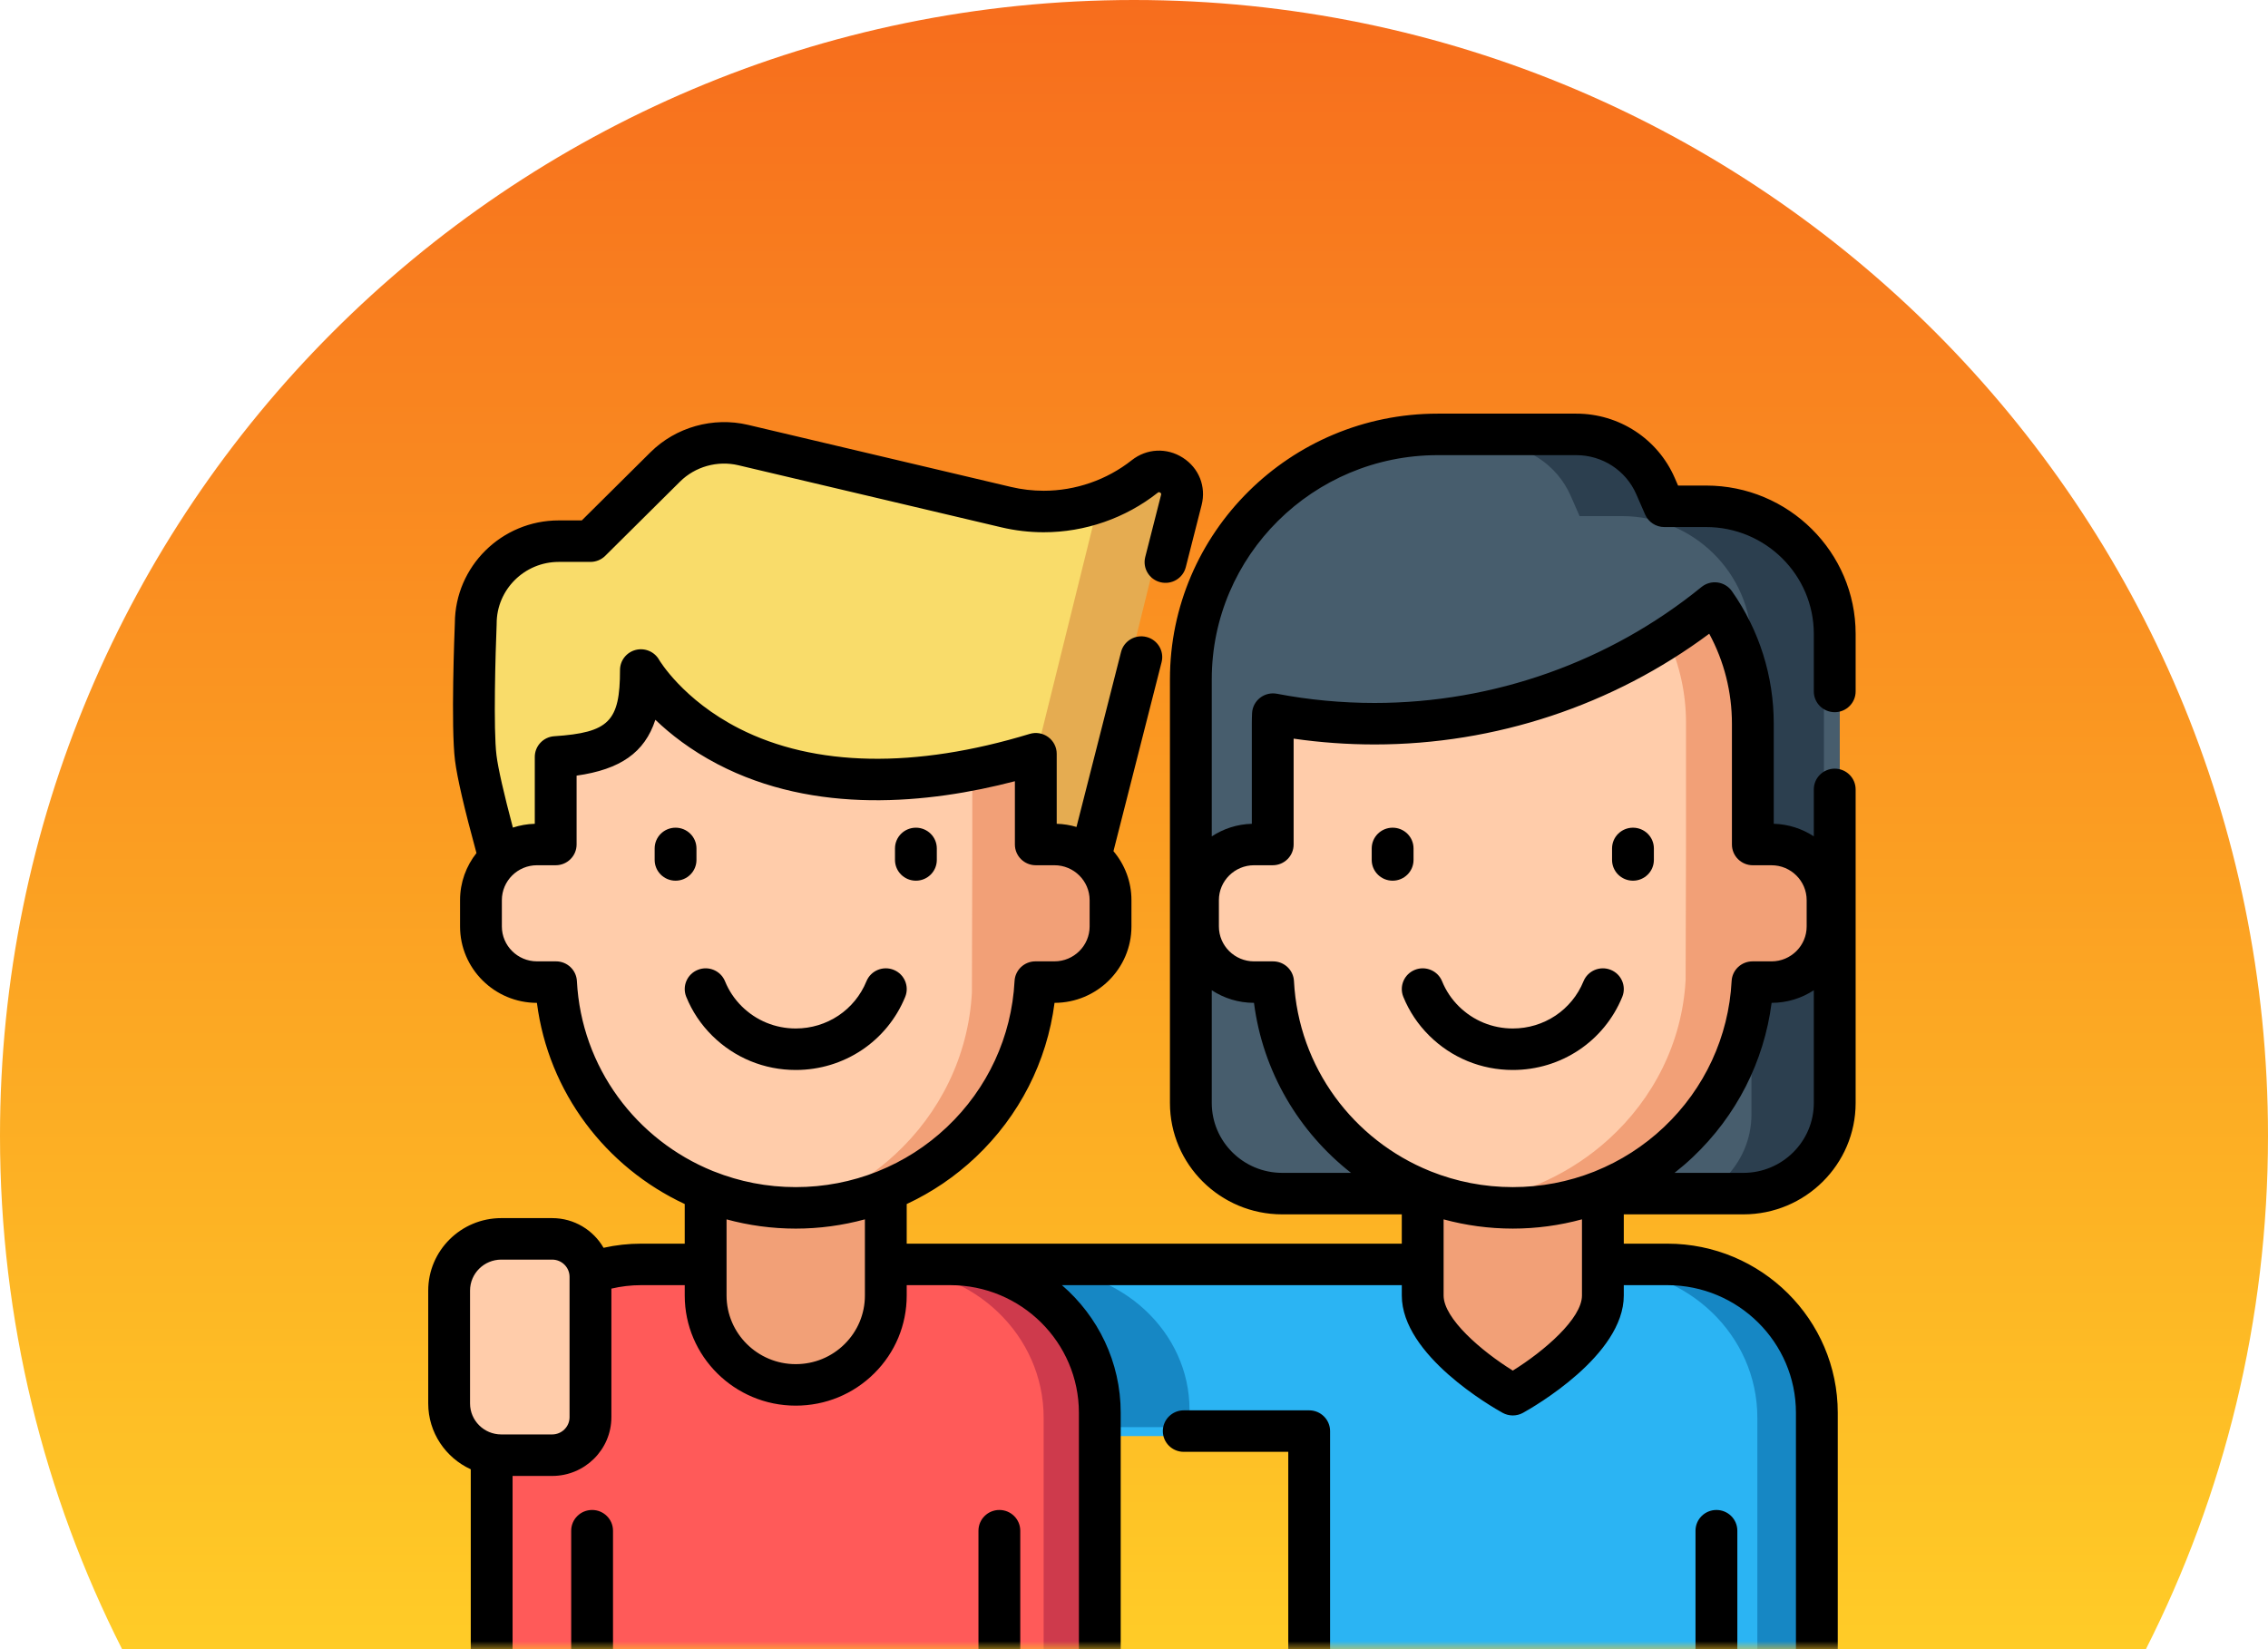 <?xml version="1.0" encoding="UTF-8"?>
<svg width="143px" height="104px" viewBox="0 0 143 104" version="1.1" xmlns="http://www.w3.org/2000/svg" xmlns:xlink="http://www.w3.org/1999/xlink">
    <!-- Generator: Sketch 55.2 (78181) - https://sketchapp.com -->
    <title>img_friends</title>
    <desc>Created with Sketch.</desc>
    <defs>
        <linearGradient x1="50%" y1="3.061617e-15%" x2="50%" y2="100%" id="linearGradient-1">
            <stop stop-color="#F76D1D" offset="0%"></stop>
            <stop stop-color="#FFCC27" offset="100%"></stop>
        </linearGradient>
        <path d="M7.698,104 C2.775,94.278 0,83.28 0,71.633 C0,32.071 32.012,0 71.5,0 C110.988,0 143,32.071 143,71.633 C143,83.28 140.225,94.278 135.302,104 L7.698,104 Z" id="path-2"></path>
    </defs>
    <g id="Page-1" stroke="none" stroke-width="1" fill="none" fill-rule="evenodd">
        <g id="Friends" transform="translate(-116, -77)">
            <g id="Group-6" transform="translate(27, 77)">
                <g id="img_friends" transform="translate(89, 0)">
                    <mask id="mask-3" fill="white">
                        <use xlink:href="#path-2"></use>
                    </mask>
                    <use id="Combined-Shape" fill="url(#linearGradient-1)" xlink:href="#path-2"></use>
                    <g id="1006106" mask="url(#mask-3)">
                        <g transform="translate(27, 26)">
                            <path d="M63.715,2 L72.546,2 C74.735,2 76.715,3.281 77.584,5.261 L78.149,6.546 L80.814,6.546 C85.335,6.546 89,10.157 89,14.611 L89,44.271 C89,47.435 86.397,50 83.185,50 L53.815,50 C50.603,50 48,47.435 48,44.271 L48,17.483 C48,8.932 55.036,2 63.715,2 Z" id="Path" fill="#475D6D" fill-rule="nonzero"></path>
                            <path d="M79.825,6.546 L77.163,6.546 L76.6,5.261 C75.731,3.281 73.754,2 71.568,2 L67,2 C69.186,2 71.163,3.281 72.031,5.261 L72.595,6.546 L75.257,6.546 C79.772,6.546 83.432,10.157 83.432,14.611 L83.432,44.271 C83.432,47.435 80.832,50 77.625,50 L82.193,50 C85.4,50 88,47.435 88,44.271 L88,14.611 C88,10.157 84.34,6.546 79.825,6.546 Z" id="Path" fill="#2C3F4F" fill-rule="nonzero"></path>
                            <path d="M35.823,5.106 L19.11,1.143 C17.328,0.72 15.455,1.249 14.16,2.54 L9.407,7.278 L7.393,7.278 C4.48,7.278 2.118,9.633 2.118,12.537 C2.118,12.537 1.852,18.988 2.118,21.117 C2.434,23.646 4.627,31 4.627,31 L40.273,31 L46.952,4.646 C47.295,3.294 45.72,2.281 44.625,3.15 L44.625,3.15 C42.148,5.115 38.902,5.837 35.823,5.106 Z" id="Path" fill="#F9DC6A" fill-rule="nonzero"></path>
                            <path d="M44.694,3.321 L44.694,3.321 C44.019,3.869 43.283,4.317 42.51,4.665 C42.503,4.713 42.499,4.76 42.487,4.808 L36,31 L40.467,31 L46.954,4.808 C47.286,3.465 45.757,2.458 44.694,3.321 Z" id="Path" fill="#E5AC51" fill-rule="nonzero"></path>
                            <path d="M78.523,54 L58.931,54 L8,54 L8,64.563 L55.82,64.563 L55.82,81 L88,81 L88,63.402 C88,58.209 83.757,54 78.523,54 Z" id="Path" fill="#2BB4F3" fill-rule="nonzero"></path>
                            <path d="M78.197,54 L74,54 C79.414,54 83.803,58.209 83.803,63.402 L83.803,81 L88,81 L88,63.402 C88,58.209 83.611,54 78.197,54 Z" id="Path" fill="#1687C4" fill-rule="nonzero"></path>
                            <path d="M48,64 L48,62.901 C48,57.985 43.707,54 38.412,54 L18.588,54 C13.293,54 9,57.985 9,62.901 L9,64 L48,64 Z" id="Path" fill="#1687C4" fill-rule="nonzero"></path>
                            <path d="M63,44 L63,55.609 C63,58.79 68.5,62 68.5,62 C68.5,62 74,58.79 74,55.609 L74,44 L63,44 Z" id="Path" fill="#F2A077" fill-rule="nonzero"></path>
                            <path d="M88,30.651 L88,32.304 C88,34.233 86.447,35.797 84.528,35.797 L83.35,35.797 C82.88,44.91 74.475,51.238 66.229,49.795 L66.227,49.795 C59.345,48.733 54.019,42.925 53.652,35.797 L52.474,35.797 C50.555,35.797 49,34.233 49,32.304 L49,30.651 C49,28.722 50.555,27.158 52.474,27.158 L53.629,27.158 L53.629,19.577 C53.629,19.374 53.633,19.173 53.644,18.974 C55.682,19.37 57.788,19.575 59.94,19.575 C66.5,19.575 72.616,17.664 77.767,14.364 C78.896,13.642 79.981,12.853 81.012,12 C82.464,14.064 83.371,16.745 83.371,19.577 L83.371,27.158 L84.528,27.158 C86.447,27.158 88,28.722 88,30.651 Z" id="Path" fill="#FFCCAA" fill-rule="nonzero"></path>
                            <path d="M85.332,27.158 L84.109,27.158 L84.109,24.063 L84.108,24.063 C84.107,18.925 84.106,19.327 84.105,19.255 C84.035,16.53 83.086,13.975 81.617,12 C80.528,12.853 79.382,13.642 78.189,14.364 C78.906,15.965 79.305,17.726 79.305,19.577 L79.305,27.158 L79.281,35.797 C79.066,39.743 77.246,43.288 74.427,45.844 C72.157,47.904 69.241,49.319 66,49.795 C73.949,51.112 82.036,45.958 83.769,38.122 L83.769,38.122 C83.769,38.122 83.769,38.121 83.769,38.121 C83.851,37.748 83.92,37.37 83.973,36.986 C83.974,36.974 83.976,36.963 83.977,36.951 C83.999,36.788 84.018,36.624 84.035,36.46 C84.039,36.418 84.043,36.377 84.047,36.336 C84.064,36.157 84.078,35.978 84.088,35.797 L84.109,35.797 L85.333,35.797 C87.359,35.797 89,34.233 89,32.304 L89,30.651 C89,28.722 87.359,27.158 85.332,27.158 Z" id="Path" fill="#F2A077" fill-rule="nonzero"></path>
                            <path d="M43,81 L4,81 L4,63.402 C4,58.209 8.293,54 13.589,54 L33.411,54 C38.707,54 43,58.209 43,63.402 L43,81 Z" id="Path" fill="#FF5A59" fill-rule="nonzero"></path>
                            <path d="M33.197,54 L29,54 C34.414,54 38.803,58.209 38.803,63.402 L38.803,81 L43,81 L43,63.402 C43,58.209 38.611,54 33.197,54 Z" id="Path" fill="#CE3A4C" fill-rule="nonzero"></path>
                            <path d="M18,44 L18,55.363 C18,58.476 20.462,61 23.5,61 L23.5,61 C26.538,61 29,58.476 29,55.363 L29,44 L18,44 Z" id="Path" fill="#F2A077" fill-rule="nonzero"></path>
                            <path d="M42,30.551 L42,32.216 C42,34.159 40.445,35.734 38.526,35.734 L37.348,35.734 C37.193,38.647 36.202,41.387 34.802,43.405 C34.802,43.407 34.8,43.407 34.8,43.409 C32.002,47.769 26.24,50.753 20.227,49.833 L20.225,49.833 C13.343,48.763 8.017,42.914 7.65,35.734 L6.472,35.734 C4.553,35.734 3,34.159 3,32.216 L3,30.551 C3,28.608 4.553,27.033 6.472,27.033 L7.629,27.033 L7.629,21.495 C11.619,21.222 12.909,19.983 12.909,16 C12.909,16 17.985,25.158 32.821,22.428 C34.246,22.166 35.76,21.794 37.371,21.294 L37.371,27.032 L38.526,27.032 C40.445,27.033 42,28.608 42,30.551 Z" id="Path" fill="#FFCCAA" fill-rule="nonzero"></path>
                            <path d="M40.331,27.797 L39.11,27.797 L39.11,26.734 L39.11,22 C37.409,22.505 35.809,22.88 34.304,23.145 L34.304,27.797 L34.28,36.588 C34.065,40.604 32.245,44.211 29.426,46.812 C27.156,48.908 24.243,50.348 21,50.832 C27.349,51.762 33.449,48.73 36.394,44.342 C36.394,44.34 36.396,44.34 36.396,44.338 C37.345,43.168 38.36,40.969 38.833,38.555 L38.841,38.555 C38.925,38.114 38.99,37.666 39.036,37.213 C39.037,37.195 39.04,37.177 39.041,37.159 C39.06,36.97 39.075,36.779 39.086,36.588 L39.11,36.588 L40.331,36.588 C42.357,36.588 44,34.996 44,33.033 L44,31.352 C44,29.389 42.357,27.797 40.331,27.797 Z" id="Path" fill="#F2A077" fill-rule="nonzero"></path>
                            <path d="M8.562,66 L5.319,66 C3.486,66 2,64.501 2,62.653 L2,55.347 C2,53.499 3.486,52 5.319,52 L8.562,52 C9.908,52 11,53.101 11,54.459 L11,63.541 C11,64.899 9.908,66 8.562,66 Z" id="Path" fill="#FFCCAA" fill-rule="nonzero"></path>
                            <g id="Group" stroke-width="1" fill="none" fill-rule="evenodd">
                                <path d="M61.481,36.863 C61.855,37.781 62.405,38.605 63.117,39.311 C64.526,40.707 66.396,41.475 68.384,41.475 C71.432,41.475 74.141,39.665 75.286,36.865 C75.559,36.195 75.234,35.432 74.559,35.161 C73.884,34.889 73.116,35.212 72.842,35.881 C72.103,37.69 70.353,38.858 68.384,38.858 C67.1,38.858 65.89,38.361 64.98,37.46 C64.521,37.004 64.166,36.474 63.926,35.883 C63.654,35.213 62.886,34.889 62.21,35.16 C61.535,35.43 61.209,36.193 61.481,36.863 Z" id="Path" fill="#000000" fill-rule="nonzero"></path>
                                <path d="M60.807,29.538 C61.535,29.538 62.125,28.952 62.125,28.23 L62.125,27.504 C62.125,26.781 61.535,26.196 60.807,26.196 C60.079,26.196 59.488,26.781 59.488,27.504 L59.488,28.23 C59.488,28.952 60.079,29.538 60.807,29.538 Z" id="Path" fill="#000000" fill-rule="nonzero"></path>
                                <path d="M75.961,29.538 C76.689,29.538 77.279,28.952 77.279,28.23 L77.279,27.504 C77.279,26.781 76.689,26.196 75.961,26.196 C75.232,26.196 74.642,26.781 74.642,27.504 L74.642,28.23 C74.642,28.952 75.232,29.538 75.961,29.538 Z" id="Path" fill="#000000" fill-rule="nonzero"></path>
                                <path d="M23.172,41.475 C26.22,41.475 28.929,39.665 30.074,36.865 C30.347,36.195 30.022,35.432 29.347,35.16 C28.672,34.889 27.904,35.211 27.63,35.881 C26.891,37.689 25.141,38.858 23.172,38.858 C21.888,38.858 20.678,38.361 19.768,37.46 C19.309,37.004 18.954,36.473 18.714,35.883 C18.442,35.213 17.674,34.889 16.999,35.16 C16.323,35.43 15.997,36.192 16.269,36.862 C16.642,37.781 17.192,38.604 17.905,39.311 C19.314,40.707 21.185,41.475 23.172,41.475 Z" id="Path" fill="#000000" fill-rule="nonzero"></path>
                                <path d="M16.913,28.23 L16.913,27.504 C16.913,26.781 16.323,26.196 15.595,26.196 C14.867,26.196 14.277,26.781 14.277,27.504 L14.277,28.23 C14.277,28.952 14.867,29.538 15.595,29.538 C16.323,29.538 16.913,28.952 16.913,28.23 Z" id="Path" fill="#000000" fill-rule="nonzero"></path>
                                <path d="M30.749,29.538 C31.477,29.538 32.067,28.952 32.067,28.23 L32.067,27.504 C32.067,26.781 31.477,26.196 30.749,26.196 C30.02,26.196 29.43,26.781 29.43,27.504 L29.43,28.23 C29.43,28.952 30.02,29.538 30.749,29.538 Z" id="Path" fill="#000000" fill-rule="nonzero"></path>
                                <path d="M88.682,18.912 C89.41,18.912 90,18.326 90,17.604 L90,13.973 C90,8.816 85.772,4.62 80.576,4.62 L78.804,4.62 L78.589,4.126 C77.518,1.672 75.085,0.085 72.39,0.085 L63.645,0.085 C54.338,0.085 46.766,7.601 46.766,16.838 L46.766,43.556 C46.766,47.429 49.941,50.58 53.843,50.58 L61.384,50.58 L61.384,52.428 L32.917,52.428 L30.169,52.428 L30.169,49.93 C31.752,49.191 33.221,48.201 34.518,46.974 C37.273,44.37 39.011,40.951 39.49,37.242 C42.164,37.24 44.339,35.08 44.339,32.425 L44.339,30.765 C44.339,29.59 43.912,28.513 43.205,27.676 L46.24,15.757 C46.418,15.057 45.99,14.345 45.284,14.168 C44.579,13.992 43.861,14.416 43.683,15.116 L40.874,26.15 C40.477,26.032 40.059,25.962 39.627,25.95 L39.627,21.533 C39.627,21.118 39.428,20.728 39.092,20.481 C38.756,20.234 38.321,20.16 37.922,20.282 C30.697,22.482 24.365,22.366 19.611,19.945 C16.049,18.132 14.571,15.632 14.56,15.613 C14.267,15.094 13.657,14.837 13.077,14.987 C12.497,15.138 12.092,15.658 12.092,16.253 C12.092,19.495 11.395,20.197 7.948,20.428 C7.256,20.474 6.719,21.045 6.719,21.733 L6.719,25.95 C6.238,25.963 5.775,26.047 5.338,26.19 C4.769,24.049 4.408,22.46 4.305,21.637 C4.1,19.999 4.242,15.117 4.314,13.375 C4.315,13.357 4.315,13.339 4.315,13.321 C4.315,11.178 6.071,9.435 8.23,9.435 L10.229,9.435 C10.578,9.435 10.914,9.298 11.161,9.052 L15.877,4.371 C16.832,3.423 18.24,3.028 19.553,3.339 L36.136,7.254 C37.009,7.46 37.908,7.565 38.807,7.565 C41.408,7.565 43.962,6.679 45.997,5.071 C46.03,5.045 46.071,5.013 46.15,5.064 C46.23,5.115 46.217,5.165 46.207,5.205 L45.209,9.127 C45.03,9.828 45.458,10.539 46.164,10.716 C46.87,10.893 47.587,10.469 47.765,9.768 L48.764,5.846 C49.059,4.684 48.594,3.514 47.58,2.865 C46.565,2.215 45.299,2.278 44.355,3.024 C42.784,4.265 40.814,4.948 38.807,4.948 C38.113,4.948 37.42,4.867 36.746,4.708 L20.164,0.793 C17.967,0.273 15.61,0.935 14.013,2.52 L9.683,6.818 L8.23,6.818 C4.627,6.818 1.694,9.72 1.679,13.293 C1.658,13.8 1.42,19.821 1.689,21.959 C1.824,23.042 2.279,25.005 3.042,27.795 C2.394,28.614 2.007,29.645 2.007,30.765 L2.007,32.425 C2.007,35.08 4.18,37.24 6.853,37.243 C7.581,42.898 11.204,47.61 16.173,49.929 L16.173,52.428 L13.428,52.428 C12.623,52.428 11.829,52.516 11.055,52.689 C10.412,51.573 9.202,50.817 7.815,50.817 L4.605,50.817 C2.066,50.817 0,52.867 0,55.387 L0,62.506 C0,64.345 1.101,65.933 2.682,66.657 L2.682,80.606 C2.682,81.328 3.273,81.915 4.001,81.915 L42.344,81.915 C43.072,81.915 43.662,81.328 43.662,80.606 L43.662,63.093 C43.662,59.883 42.224,57.002 39.956,55.045 L61.385,55.045 L61.385,55.697 C61.385,59.471 67.092,62.737 67.743,63.097 C67.942,63.207 68.163,63.262 68.384,63.262 C68.605,63.262 68.827,63.207 69.026,63.097 C69.677,62.737 75.382,59.471 75.382,55.697 L75.382,55.045 L78.128,55.045 C82.599,55.045 86.236,58.655 86.236,63.093 L86.236,79.297 L82.541,79.297 L82.541,70.53 C82.541,69.808 81.951,69.222 81.223,69.222 C80.494,69.222 79.904,69.808 79.904,70.53 L79.904,79.297 L56.863,79.297 L56.863,64.248 C56.863,63.525 56.273,62.939 55.545,62.939 L47.637,62.939 C46.908,62.939 46.318,63.525 46.318,64.248 C46.318,64.971 46.908,65.556 47.637,65.556 L54.227,65.556 L54.227,80.606 C54.227,81.329 54.817,81.915 55.545,81.915 L87.555,81.915 C88.283,81.915 88.873,81.329 88.873,80.606 L88.873,63.093 C88.873,57.212 84.053,52.428 78.128,52.428 L75.382,52.428 L75.382,50.58 L82.925,50.58 C86.826,50.58 90,47.429 90,43.556 L90,23.782 C90,23.059 89.41,22.473 88.682,22.473 C87.953,22.473 87.363,23.059 87.363,23.782 L87.363,26.743 C86.634,26.265 85.768,25.976 84.837,25.949 L84.837,19.641 C84.837,16.633 83.925,13.743 82.2,11.282 C81.99,10.982 81.663,10.784 81.299,10.733 C80.935,10.683 80.566,10.786 80.282,11.018 C74.492,15.733 67.172,18.33 59.671,18.33 C57.592,18.33 55.52,18.135 53.511,17.75 C53.137,17.679 52.749,17.771 52.449,18.005 C52.148,18.239 51.964,18.59 51.945,18.968 C51.934,19.181 51.929,19.401 51.929,19.641 L51.929,25.95 C50.998,25.976 50.132,26.265 49.403,26.744 L49.403,16.838 C49.403,9.044 55.792,2.703 63.645,2.703 L72.39,2.703 C74.033,2.703 75.517,3.669 76.169,5.166 L76.728,6.448 C76.937,6.927 77.412,7.237 77.938,7.237 L80.577,7.237 C84.319,7.237 87.363,10.259 87.363,13.973 L87.363,17.604 C87.363,18.326 87.953,18.912 88.682,18.912 Z M9.374,35.866 C9.338,35.171 8.759,34.625 8.058,34.625 L6.858,34.625 C5.637,34.625 4.643,33.638 4.643,32.425 L4.643,30.765 C4.643,29.552 5.637,28.564 6.858,28.564 L8.037,28.564 C8.765,28.564 9.355,27.979 9.355,27.256 L9.355,22.913 C12.103,22.524 13.649,21.462 14.321,19.391 C15.26,20.292 16.548,21.303 18.236,22.185 C24.392,25.402 31.559,24.682 36.99,23.266 L36.99,27.256 C36.99,27.979 37.58,28.564 38.308,28.564 L39.485,28.564 C40.707,28.564 41.702,29.552 41.702,30.765 L41.702,32.425 C41.702,33.638 40.707,34.625 39.485,34.625 L38.286,34.625 C37.584,34.625 37.005,35.171 36.969,35.866 C36.785,39.378 35.269,42.65 32.7,45.079 C31.422,46.288 29.946,47.226 28.349,47.866 C28.341,47.87 28.333,47.873 28.325,47.877 C26.705,48.523 24.962,48.862 23.173,48.862 C21.354,48.862 19.616,48.512 18.023,47.877 C17.998,47.866 17.972,47.857 17.947,47.848 C13.13,45.896 9.658,41.324 9.374,35.866 Z M23.173,51.479 C24.664,51.479 26.127,51.277 27.533,50.895 L27.533,53.736 L27.533,55.697 C27.533,56.854 27.079,57.941 26.256,58.758 C25.433,59.576 24.337,60.026 23.171,60.026 C20.767,60.026 18.81,58.084 18.81,55.697 L18.81,53.736 L18.81,50.896 C20.201,51.274 21.663,51.479 23.173,51.479 Z M2.637,55.387 C2.637,54.31 3.519,53.434 4.605,53.434 L7.815,53.434 C8.42,53.434 8.911,53.922 8.911,54.521 L8.911,63.371 C8.911,63.971 8.419,64.459 7.815,64.459 L4.605,64.459 C3.519,64.459 2.637,63.583 2.637,62.506 L2.637,55.387 Z M41.026,63.093 L41.026,79.297 L37.329,79.297 L37.329,70.53 C37.329,69.808 36.739,69.222 36.011,69.222 C35.283,69.222 34.693,69.808 34.693,70.53 L34.693,79.297 L11.651,79.297 L11.651,70.53 C11.651,69.808 11.061,69.222 10.333,69.222 C9.604,69.222 9.014,69.808 9.014,70.53 L9.014,79.297 L5.319,79.297 L5.319,67.076 L7.815,67.076 C9.873,67.076 11.548,65.414 11.548,63.371 L11.548,55.263 C12.159,55.119 12.788,55.045 13.428,55.045 L16.173,55.045 L16.173,55.697 C16.173,59.527 19.313,62.643 23.171,62.643 C25.042,62.643 26.799,61.92 28.12,60.609 C29.442,59.298 30.169,57.553 30.169,55.697 L30.169,55.045 L32.917,55.045 C37.388,55.045 41.026,58.655 41.026,63.093 Z M72.745,55.697 C72.745,57.148 70.373,59.197 68.384,60.433 C66.394,59.197 64.021,57.148 64.021,55.697 L64.021,50.896 C65.412,51.274 66.874,51.478 68.383,51.478 C69.875,51.478 71.339,51.277 72.745,50.894 L72.745,55.697 Z M87.363,43.556 C87.363,45.986 85.372,47.963 82.925,47.963 L78.582,47.963 C78.978,47.652 79.361,47.323 79.731,46.974 C82.485,44.368 84.223,40.949 84.702,37.242 C85.684,37.241 86.599,36.948 87.363,36.447 L87.363,43.556 Z M49.853,30.765 C49.853,29.552 50.848,28.564 52.07,28.564 L53.247,28.564 C53.975,28.564 54.565,27.979 54.565,27.256 L54.565,20.581 C56.245,20.824 57.956,20.947 59.671,20.947 C67.277,20.947 74.711,18.477 80.769,13.964 C81.709,15.702 82.2,17.639 82.2,19.641 L82.2,27.256 C82.2,27.979 82.79,28.565 83.518,28.565 L84.697,28.565 C85.918,28.565 86.912,29.552 86.912,30.765 L86.912,32.425 C86.912,33.638 85.918,34.626 84.697,34.626 L83.498,34.626 C82.796,34.626 82.217,35.171 82.181,35.866 C81.997,39.376 80.481,42.648 77.912,45.079 C76.64,46.282 75.172,47.217 73.584,47.857 C73.56,47.866 73.537,47.876 73.515,47.886 C71.901,48.526 70.164,48.862 68.383,48.862 C66.565,48.862 64.827,48.512 63.234,47.878 C63.209,47.867 63.183,47.857 63.157,47.847 C58.341,45.896 54.87,41.324 54.586,35.867 C54.55,35.171 53.972,34.626 53.27,34.626 L52.071,34.626 C50.848,34.626 49.853,33.638 49.853,32.425 L49.853,30.765 L49.853,30.765 Z M52.065,37.242 C52.625,41.595 54.901,45.388 58.183,47.963 L53.844,47.963 C51.395,47.963 49.403,45.986 49.403,43.556 L49.403,36.447 C50.168,36.948 51.082,37.241 52.065,37.242 Z" id="Shape" fill="#000000" fill-rule="nonzero"></path>
                            </g>
                        </g>
                    </g>
                </g>
            </g>
        </g>
    </g>
</svg>